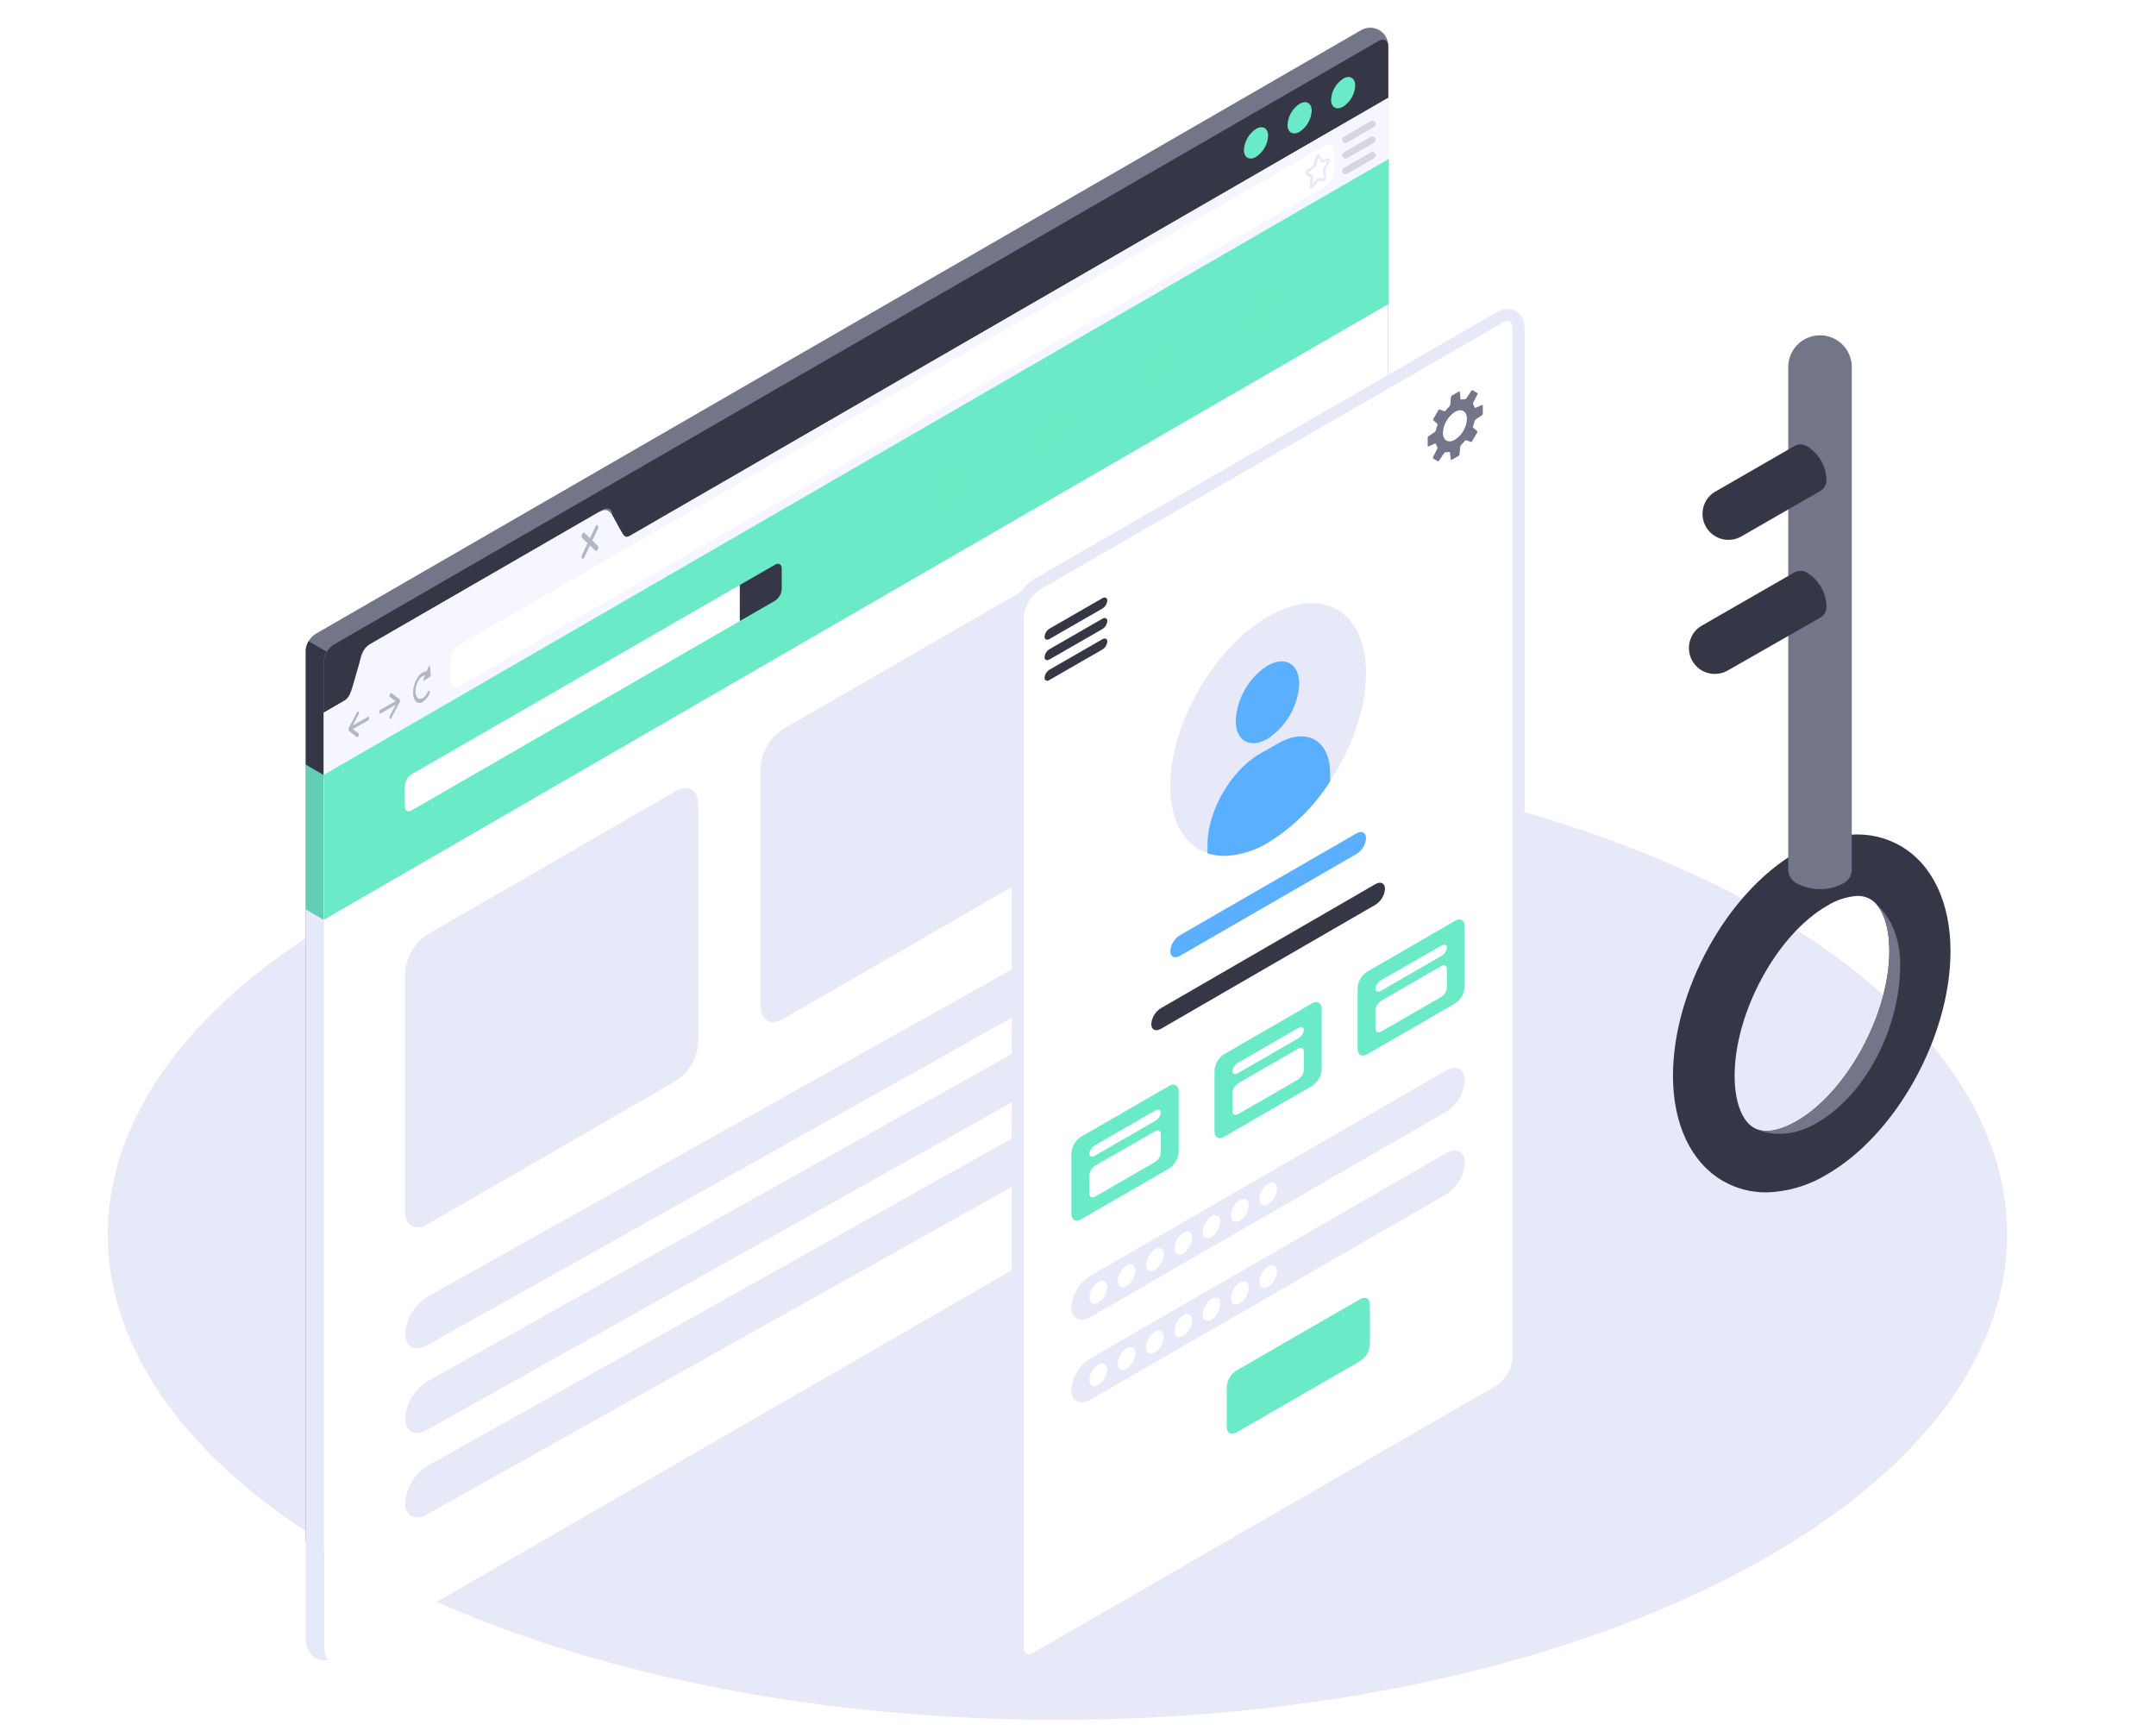 <?xml version="1.0" encoding="UTF-8"?> <svg xmlns="http://www.w3.org/2000/svg" width="210" height="168" viewBox="0 0 210 168" fill="none"> <rect width="210" height="168" fill="white"></rect> <path d="M37.592 153.659C73.717 172.113 132.287 172.113 168.408 153.659C204.529 135.205 204.533 105.267 168.408 86.833C132.283 68.399 73.717 68.379 37.592 86.833C1.467 105.287 1.471 135.209 37.592 153.659Z" fill="#E7E9F8"></path> <path d="M30.664 151.498C30.403 151.32 30.187 151.084 30.034 150.807C29.881 150.531 29.796 150.223 29.784 149.907V63.371C29.802 63.045 29.896 62.729 30.059 62.447C30.222 62.165 30.449 61.925 30.722 61.747L132.528 2.966C132.799 2.796 133.111 2.703 133.43 2.697C133.75 2.691 134.065 2.772 134.342 2.932C134.619 3.091 134.847 3.324 135.001 3.604C135.156 3.883 135.231 4.2 135.219 4.519V91.06C135.201 91.386 135.107 91.702 134.944 91.984C134.781 92.266 134.553 92.506 134.281 92.684L32.475 151.465C32.196 151.611 31.888 151.69 31.573 151.696C31.259 151.702 30.948 151.634 30.664 151.498Z" fill="#737688"></path> <path d="M32.296 161.556H32.259C32.23 161.575 32.2 161.589 32.167 161.598H32.097C32.055 161.614 32.012 161.625 31.968 161.631C31.94 161.643 31.911 161.651 31.881 161.654L31.74 161.678C31.369 161.734 30.992 161.661 30.66 161.466C30.399 161.267 30.184 161.001 30.032 160.689C29.879 160.378 29.794 160.03 29.784 159.674V74.462L31.544 75.611V160.852C31.544 161.321 31.756 161.612 32.063 161.612C32.105 161.619 32.147 161.619 32.188 161.612C32.226 161.6 32.263 161.581 32.296 161.556Z" fill="#E7E9F8"></path> <path opacity="0.81" d="M32.278 161.556H32.248C32.225 161.575 32.201 161.59 32.175 161.598H32.119C32.086 161.615 32.052 161.626 32.017 161.631C31.994 161.644 31.971 161.652 31.947 161.655L31.835 161.678C31.54 161.734 31.24 161.661 30.975 161.467C30.768 161.268 30.596 161.003 30.475 160.692C30.354 160.381 30.286 160.034 30.278 159.68V74.696L31.68 75.843V160.854C31.68 161.322 31.848 161.612 32.093 161.612C32.126 161.619 32.159 161.619 32.192 161.612C32.222 161.6 32.251 161.581 32.278 161.556Z" fill="#E7E9F8"></path> <path d="M31.54 75.479L29.779 74.462V88.565L31.54 89.591V75.479Z" fill="#6BEAC7"></path> <path opacity="0.15" d="M31.54 75.479L29.779 74.462L29.78 88.566L31.541 89.591L31.54 75.479Z" fill="#353747"></path> <path d="M31.81 63.462C31.644 63.741 31.551 64.058 31.54 64.384V75.48L29.779 74.462V63.37C29.777 63.333 29.777 63.296 29.779 63.258C29.787 63.18 29.8 63.102 29.817 63.026C29.869 62.823 29.947 62.627 30.049 62.444L31.81 63.462Z" fill="#353747"></path> <path d="M135.218 4.523V9.531L60.591 52.615C60.077 52.914 59.657 52.669 59.657 52.075V50.177C59.657 49.584 59.242 49.347 58.718 49.638L35.991 62.764C35.718 62.942 35.491 63.182 35.328 63.464C35.165 63.746 35.071 64.062 35.053 64.388V66.281C35.035 66.606 34.941 66.922 34.779 67.204C34.617 67.487 34.39 67.727 34.118 67.905L31.54 69.408V64.425C31.557 64.1 31.651 63.784 31.813 63.502C31.976 63.22 32.202 62.98 32.474 62.801L134.284 3.984C134.799 3.685 135.218 3.925 135.218 4.523Z" fill="#353747"></path> <path d="M135.223 91.065C135.204 91.389 135.109 91.705 134.946 91.986C134.783 92.268 134.556 92.507 134.284 92.684L32.474 151.465C31.959 151.76 31.54 151.519 31.54 150.921V69.409L34.118 67.922C34.633 67.623 35.472 63.08 35.991 62.781L58.337 49.879C58.856 49.58 60.077 52.935 60.591 52.636L135.218 9.532V91.065H135.223Z" fill="white"></path> <path d="M135.218 9.532V15.624L31.54 75.48V69.409L33.462 68.296C33.977 67.997 34.152 67.54 34.397 66.672L35.053 64.405C35.256 63.616 35.468 63.08 35.991 62.781L58.337 49.879C58.856 49.58 59.263 49.547 59.657 50.199L60.459 51.652C60.749 52.163 60.899 52.462 61.414 52.163L135.218 9.532Z" fill="#F5F6FF"></path> <path d="M130.825 7.663C131.477 7.289 132.004 7.592 132.004 8.344C131.982 8.753 131.864 9.152 131.659 9.506C131.454 9.861 131.168 10.163 130.825 10.387C130.177 10.761 129.65 10.458 129.65 9.706C129.672 9.297 129.79 8.899 129.994 8.545C130.198 8.19 130.483 7.888 130.825 7.663Z" fill="#6BEAC7"></path> <path d="M126.59 10.109C127.237 9.736 127.765 10.039 127.765 10.79C127.742 11.199 127.624 11.597 127.42 11.952C127.216 12.306 126.932 12.608 126.59 12.833C125.938 13.207 125.41 12.904 125.41 12.152C125.432 11.743 125.551 11.345 125.756 10.99C125.961 10.635 126.246 10.333 126.59 10.109Z" fill="#6BEAC7"></path> <path d="M122.341 12.555C122.989 12.181 123.521 12.484 123.521 13.236C123.498 13.645 123.379 14.043 123.174 14.398C122.969 14.752 122.684 15.054 122.341 15.279C121.689 15.657 121.162 15.349 121.162 14.598C121.184 14.188 121.303 13.79 121.508 13.435C121.712 13.08 121.998 12.779 122.341 12.555Z" fill="#6BEAC7"></path> <path opacity="0.5" d="M35.834 69.824L34.364 70.654L34.925 69.579C34.947 69.538 34.959 69.492 34.959 69.446C34.959 69.4 34.947 69.354 34.925 69.313C34.883 69.263 34.809 69.313 34.759 69.392L33.961 70.928C33.96 70.948 33.96 70.967 33.961 70.987C33.96 71.013 33.96 71.039 33.961 71.065C33.959 71.089 33.959 71.113 33.961 71.136C33.959 71.147 33.959 71.158 33.961 71.169L34.759 71.784C34.77 71.791 34.784 71.795 34.798 71.795C34.812 71.795 34.826 71.791 34.838 71.784C34.876 71.753 34.906 71.713 34.925 71.668C34.966 71.568 34.962 71.456 34.925 71.418L34.364 71.003L35.834 70.173C35.873 70.143 35.904 70.104 35.925 70.06C35.946 70.016 35.956 69.968 35.955 69.919C35.955 69.824 35.901 69.791 35.834 69.824Z" fill="#737688"></path> <path opacity="0.5" d="M37.063 69.118L38.533 68.287L37.972 67.872C37.923 67.835 37.918 67.722 37.972 67.623C38.026 67.523 38.089 67.469 38.139 67.507L38.936 68.121C38.946 68.129 38.955 68.139 38.961 68.15C38.965 68.172 38.965 68.195 38.961 68.217C38.965 68.243 38.965 68.269 38.961 68.296C38.961 68.296 38.961 68.296 38.961 68.316C38.954 68.336 38.946 68.356 38.936 68.374L38.139 69.894C38.121 69.931 38.094 69.963 38.06 69.986C38.048 69.997 38.032 70.004 38.016 70.004C38 70.004 37.984 69.997 37.972 69.986C37.949 69.945 37.937 69.899 37.937 69.853C37.937 69.806 37.949 69.76 37.972 69.72L38.533 68.64L37.063 69.492C36.997 69.529 36.947 69.492 36.947 69.375C36.944 69.326 36.953 69.277 36.974 69.232C36.994 69.188 37.024 69.148 37.063 69.118Z" fill="#737688"></path> <path opacity="0.5" d="M41.876 64.882C41.876 64.795 41.789 64.807 41.752 64.903L41.548 65.397C41.203 65.359 40.788 65.692 40.506 66.29C40.145 67.058 40.145 67.951 40.506 68.32C40.594 68.403 40.709 68.453 40.831 68.46C40.952 68.468 41.072 68.433 41.17 68.362C41.464 68.165 41.693 67.886 41.831 67.56C41.853 67.521 41.866 67.477 41.866 67.432C41.866 67.386 41.853 67.342 41.831 67.303C41.781 67.257 41.706 67.303 41.66 67.398C41.39 67.972 40.946 68.229 40.676 67.967C40.406 67.706 40.402 67.025 40.676 66.448C40.867 66.032 41.145 65.796 41.39 65.783L41.237 66.153C41.199 66.248 41.237 66.34 41.295 66.298L41.897 65.908C41.92 65.887 41.938 65.861 41.949 65.832C41.961 65.803 41.966 65.772 41.963 65.742L41.876 64.882Z" fill="#737688"></path> <path opacity="0.5" d="M57.693 52.641L58.229 51.503C58.26 51.449 58.277 51.388 58.277 51.326C58.277 51.264 58.26 51.203 58.229 51.15C58.166 51.092 58.063 51.15 58 51.283L57.465 52.416L56.925 51.901C56.862 51.839 56.759 51.901 56.696 52.034C56.665 52.088 56.648 52.149 56.648 52.211C56.648 52.273 56.665 52.334 56.696 52.387L57.232 52.902L56.696 54.044C56.665 54.098 56.648 54.158 56.648 54.221C56.648 54.283 56.665 54.343 56.696 54.397C56.713 54.411 56.733 54.418 56.755 54.418C56.776 54.418 56.796 54.411 56.813 54.397C56.864 54.365 56.904 54.317 56.925 54.26L57.465 53.122L58 53.641C58.016 53.654 58.036 53.662 58.056 53.662C58.077 53.662 58.097 53.654 58.112 53.641C58.164 53.608 58.205 53.561 58.229 53.504C58.26 53.451 58.277 53.39 58.277 53.328C58.277 53.266 58.26 53.205 58.229 53.151L57.693 52.641Z" fill="#737688"></path> <path d="M43.84 66.277V64.384C43.859 64.059 43.955 63.743 44.119 63.462C44.282 63.18 44.51 62.941 44.783 62.764L129.019 14.178C129.538 13.879 129.958 14.12 129.958 14.718V16.587C129.94 16.912 129.845 17.229 129.682 17.511C129.519 17.793 129.292 18.033 129.019 18.211L44.783 66.821C44.26 67.12 43.84 66.875 43.84 66.277Z" fill="white"></path> <path d="M127.736 18.331C127.714 18.335 127.691 18.335 127.669 18.331C127.626 18.309 127.59 18.273 127.569 18.229C127.548 18.184 127.542 18.134 127.553 18.086L127.645 17.301L127.263 17.027C127.235 17.007 127.213 16.981 127.199 16.95C127.184 16.92 127.178 16.886 127.179 16.853C127.18 16.796 127.192 16.739 127.217 16.688C127.241 16.636 127.277 16.59 127.321 16.554L127.869 16.139C127.887 16.122 127.9 16.1 127.906 16.076L128.151 15.271C128.165 15.212 128.196 15.158 128.239 15.116C128.282 15.074 128.337 15.046 128.396 15.034C128.433 15.033 128.47 15.042 128.501 15.061C128.533 15.081 128.559 15.108 128.575 15.142L128.795 15.615L129.293 15.424C129.328 15.409 129.367 15.406 129.404 15.414C129.442 15.422 129.475 15.442 129.501 15.47C129.533 15.52 129.551 15.578 129.551 15.638C129.551 15.698 129.533 15.756 129.501 15.806L129.086 16.554C129.081 16.576 129.081 16.598 129.086 16.62L129.181 17.297C129.187 17.352 129.18 17.408 129.161 17.461C129.143 17.513 129.112 17.561 129.073 17.6C129.051 17.627 129.023 17.647 128.991 17.66C128.959 17.673 128.925 17.678 128.89 17.675L128.396 17.613L127.919 18.252C127.896 18.278 127.867 18.298 127.836 18.311C127.804 18.325 127.77 18.332 127.736 18.331ZM127.42 16.807L127.802 17.081C127.834 17.108 127.859 17.143 127.873 17.182C127.886 17.222 127.889 17.264 127.881 17.305L127.836 17.953L128.251 17.43C128.275 17.396 128.306 17.369 128.343 17.351C128.38 17.333 128.421 17.324 128.463 17.326L128.957 17.388C128.957 17.388 128.978 17.322 128.957 17.289L128.861 16.612C128.855 16.537 128.871 16.462 128.907 16.396L129.322 15.649L128.865 15.823C128.844 15.832 128.82 15.838 128.796 15.838C128.773 15.838 128.749 15.834 128.727 15.825C128.705 15.816 128.685 15.803 128.668 15.786C128.651 15.769 128.638 15.749 128.629 15.727L128.425 15.312L128.18 16.118C128.16 16.192 128.116 16.257 128.056 16.305L127.508 16.72C127.469 16.737 127.438 16.768 127.42 16.807Z" fill="#E7E9F8"></path> <g opacity="0.5"> <path opacity="0.5" d="M131.055 13.921C130.983 13.922 130.913 13.899 130.855 13.855C130.798 13.812 130.757 13.75 130.739 13.681C130.72 13.611 130.725 13.538 130.753 13.471C130.781 13.405 130.83 13.35 130.893 13.315L133.526 11.795C133.562 11.773 133.603 11.759 133.645 11.754C133.688 11.748 133.731 11.75 133.772 11.761C133.813 11.772 133.852 11.791 133.886 11.816C133.92 11.842 133.948 11.874 133.97 11.911C133.991 11.948 134.006 11.989 134.011 12.031C134.017 12.073 134.015 12.116 134.004 12.157C133.993 12.199 133.974 12.237 133.948 12.271C133.923 12.305 133.89 12.334 133.854 12.355L131.217 13.88C131.167 13.907 131.111 13.922 131.055 13.921Z" fill="#737688"></path> <path opacity="0.5" d="M131.055 15.446C130.998 15.445 130.941 15.431 130.892 15.402C130.842 15.374 130.801 15.333 130.772 15.284C130.751 15.247 130.737 15.206 130.731 15.163C130.726 15.121 130.729 15.078 130.74 15.036C130.751 14.995 130.77 14.956 130.797 14.922C130.823 14.889 130.855 14.86 130.893 14.839L133.525 13.315C133.6 13.281 133.684 13.276 133.762 13.301C133.839 13.325 133.905 13.378 133.946 13.449C133.987 13.519 134 13.602 133.983 13.682C133.966 13.762 133.92 13.832 133.854 13.88L131.217 15.4C131.167 15.429 131.112 15.445 131.055 15.446Z" fill="#737688"></path> <path opacity="0.5" d="M131.054 16.965C130.997 16.965 130.941 16.95 130.892 16.922C130.842 16.893 130.801 16.852 130.772 16.803C130.751 16.766 130.737 16.726 130.731 16.684C130.726 16.642 130.729 16.599 130.74 16.558C130.751 16.517 130.77 16.478 130.797 16.445C130.823 16.412 130.855 16.384 130.892 16.363L133.525 14.839C133.562 14.817 133.603 14.803 133.645 14.797C133.687 14.792 133.73 14.794 133.771 14.805C133.813 14.816 133.851 14.835 133.885 14.86C133.919 14.886 133.948 14.918 133.97 14.955C133.991 14.992 134.005 15.033 134.011 15.075C134.017 15.117 134.014 15.16 134.003 15.201C133.993 15.243 133.974 15.281 133.948 15.315C133.922 15.349 133.89 15.378 133.853 15.399L131.216 16.924C131.167 16.951 131.111 16.966 131.054 16.965Z" fill="#737688"></path> </g> <path d="M32.482 161.588C31.915 161.588 31.574 161.122 31.574 160.334V75.962L135.001 16.308V100.339C134.966 101.04 134.765 101.724 134.417 102.334C134.068 102.944 133.58 103.463 132.993 103.85L33.306 161.332C33.058 161.488 32.774 161.576 32.482 161.588Z" fill="white"></path> <path d="M31.54 75.463V89.583L135.278 29.588V15.468L31.54 75.463Z" fill="#6BEAC7"></path> <path d="M39.435 76.544V78.55C39.435 78.962 39.731 79.132 40.087 78.927L72.06 60.483V56.972L40.087 75.415C39.898 75.54 39.741 75.707 39.628 75.903C39.514 76.099 39.448 76.318 39.435 76.544Z" fill="white"></path> <path d="M75.49 54.996C75.851 54.785 76.142 54.956 76.142 55.372V57.378C76.129 57.604 76.064 57.824 75.95 58.02C75.837 58.216 75.679 58.383 75.49 58.507L72.061 60.483V56.972L75.49 54.996Z" fill="#353747"></path> <g opacity="0.1"> <path opacity="0.1" d="M102.649 39.105C102.001 39.529 101.462 40.1 101.075 40.771C100.689 41.442 100.466 42.194 100.425 42.967C100.425 44.387 101.429 44.974 102.649 44.252C103.298 43.829 103.839 43.26 104.226 42.59C104.613 41.919 104.837 41.167 104.878 40.394C104.883 38.975 103.879 38.398 102.649 39.105Z" fill="#44D370"></path> <path opacity="0.1" d="M92.458 44.989C91.809 45.411 91.269 45.98 90.881 46.65C90.494 47.321 90.27 48.073 90.229 48.846C90.229 50.265 91.233 50.852 92.458 50.135C93.106 49.711 93.645 49.14 94.032 48.469C94.418 47.798 94.641 47.046 94.682 46.273C94.682 44.853 93.688 44.286 92.458 44.989Z" fill="#44D370"></path> <path opacity="0.1" d="M112.844 33.252C112.196 33.675 111.656 34.245 111.27 34.915C110.884 35.585 110.661 36.337 110.62 37.109C110.62 38.529 111.624 39.116 112.844 38.393C113.493 37.971 114.034 37.402 114.421 36.732C114.809 36.061 115.032 35.309 115.073 34.536C115.073 33.092 114.079 32.515 112.844 33.252Z" fill="#44D370"></path> <path opacity="0.1" d="M123.045 27.332C122.396 27.755 121.856 28.324 121.469 28.994C121.081 29.665 120.858 30.417 120.816 31.19C120.816 32.609 121.82 33.196 123.045 32.474C123.695 32.052 124.235 31.482 124.622 30.812C125.009 30.142 125.233 29.39 125.274 28.617C125.274 27.197 124.275 26.62 123.045 27.332Z" fill="#44D370"></path> </g> <path d="M41.629 91.009L65.83 77.044C67.03 76.352 68.004 76.914 68.004 78.298V101.517C67.963 102.271 67.745 103.004 67.367 103.657C66.989 104.311 66.463 104.867 65.83 105.279L41.629 119.238C40.429 119.93 39.455 119.369 39.455 117.984V94.771C39.496 94.017 39.715 93.284 40.092 92.63C40.47 91.977 40.996 91.421 41.629 91.009Z" fill="#E7E9F8"></path> <path d="M76.267 71.011L126.969 41.778C128.169 41.081 129.143 41.643 129.143 43.032V66.246C129.102 66.999 128.883 67.733 128.506 68.386C128.128 69.04 127.602 69.595 126.969 70.008L76.267 99.24C75.067 99.933 74.093 99.371 74.093 97.987V74.773C74.135 74.019 74.353 73.286 74.73 72.632C75.108 71.979 75.634 71.424 76.267 71.011Z" fill="#E7E9F8"></path> <path d="M41.629 126.296L109.182 88.459C110.387 87.767 111.361 88.259 111.361 89.558C111.308 90.287 111.083 90.994 110.705 91.62C110.328 92.247 109.808 92.776 109.188 93.164L41.629 131.001C40.429 131.694 39.456 131.202 39.456 129.903C39.509 129.173 39.734 128.467 40.112 127.84C40.489 127.214 41.009 126.685 41.629 126.296Z" fill="#E7E9F8"></path> <path d="M41.629 134.533L109.182 96.696C110.387 96.004 111.361 96.496 111.361 97.795C111.308 98.524 111.083 99.231 110.705 99.857C110.328 100.484 109.808 101.013 109.188 101.401L41.629 139.238C40.429 139.93 39.456 139.439 39.456 138.14C39.509 137.41 39.734 136.704 40.112 136.077C40.489 135.451 41.009 134.922 41.629 134.533Z" fill="#E7E9F8"></path> <path d="M41.629 142.765L109.182 104.927C110.387 104.235 111.361 104.727 111.361 106.026C111.308 106.755 111.083 107.462 110.705 108.088C110.328 108.715 109.808 109.244 109.188 109.632L41.629 147.469C40.429 148.162 39.456 147.67 39.456 146.371C39.509 145.642 39.734 144.935 40.112 144.309C40.489 143.682 41.009 143.153 41.629 142.765Z" fill="#E7E9F8"></path> <path d="M99.13 60.139V160.372C99.13 161.555 99.962 162.035 100.987 161.443L146.054 135.444C146.595 135.092 147.044 134.618 147.367 134.059C147.69 133.501 147.876 132.874 147.911 132.231V31.998C147.911 30.815 147.079 30.335 146.054 30.927L100.987 56.925C100.447 57.277 99.996 57.752 99.674 58.31C99.351 58.869 99.165 59.495 99.13 60.139Z" fill="white" stroke="#E7E9F8" stroke-width="1.17" stroke-miterlimit="10"></path> <path d="M101.742 62.003C101.757 61.844 101.808 61.691 101.892 61.556C101.976 61.42 102.091 61.307 102.227 61.223L107.373 58.262C107.639 58.108 107.854 58.211 107.854 58.489C107.84 58.648 107.789 58.801 107.706 58.936C107.623 59.072 107.509 59.186 107.373 59.269L102.227 62.23C101.961 62.385 101.742 62.282 101.742 62.003Z" fill="#353747"></path> <path d="M101.742 64.001C101.756 63.842 101.808 63.689 101.892 63.553C101.976 63.418 102.091 63.304 102.227 63.221L107.373 60.26C107.639 60.105 107.854 60.208 107.854 60.483C107.841 60.642 107.79 60.796 107.707 60.932C107.624 61.068 107.509 61.183 107.373 61.267L102.227 64.224C101.961 64.378 101.742 64.279 101.742 64.001Z" fill="#353747"></path> <path d="M101.742 65.998C101.756 65.839 101.808 65.686 101.892 65.55C101.976 65.415 102.091 65.301 102.227 65.218L107.373 62.257C107.639 62.102 107.854 62.201 107.854 62.479C107.841 62.638 107.79 62.791 107.707 62.927C107.624 63.062 107.509 63.176 107.373 63.259L102.227 66.22C101.961 66.392 101.742 66.276 101.742 65.998Z" fill="#353747"></path> <path d="M144.429 40.294V39.492C144.429 39.483 144.427 39.473 144.422 39.464C144.418 39.456 144.411 39.449 144.403 39.443C144.395 39.438 144.385 39.435 144.375 39.435C144.366 39.434 144.356 39.437 144.347 39.441L143.73 39.72C143.72 39.724 143.709 39.727 143.698 39.727C143.688 39.727 143.677 39.725 143.667 39.721C143.657 39.716 143.648 39.709 143.641 39.701C143.634 39.693 143.629 39.683 143.627 39.672C143.594 39.566 143.548 39.463 143.49 39.368C143.478 39.345 143.472 39.319 143.472 39.293C143.472 39.267 143.478 39.241 143.49 39.218L143.918 38.387C143.929 38.366 143.931 38.341 143.924 38.319C143.916 38.297 143.901 38.278 143.88 38.267L143.451 38.01C143.431 37.999 143.407 37.997 143.385 38.002C143.363 38.008 143.344 38.021 143.331 38.04L142.816 38.811C142.801 38.832 142.781 38.848 142.758 38.86C142.734 38.871 142.709 38.876 142.683 38.875C142.571 38.874 142.459 38.886 142.349 38.91C142.338 38.913 142.327 38.914 142.316 38.912C142.305 38.91 142.295 38.906 142.286 38.9C142.277 38.894 142.269 38.886 142.264 38.876C142.258 38.867 142.255 38.856 142.254 38.845L142.186 38.173C142.186 38.125 142.143 38.104 142.104 38.13L141.409 38.528C141.387 38.543 141.369 38.562 141.355 38.584C141.341 38.606 141.332 38.631 141.328 38.657L141.259 39.428C141.25 39.483 141.225 39.534 141.186 39.574C141.047 39.707 140.918 39.85 140.8 40.002C140.784 40.022 140.762 40.035 140.738 40.042C140.713 40.049 140.687 40.049 140.663 40.041L140.234 39.887C140.211 39.879 140.187 39.88 140.164 39.889C140.141 39.897 140.122 39.913 140.11 39.934L139.6 40.817C139.589 40.838 139.586 40.861 139.59 40.884C139.593 40.907 139.604 40.929 139.621 40.945L139.981 41.254C139.999 41.271 140.011 41.293 140.017 41.318C140.024 41.342 140.023 41.367 140.016 41.391C139.95 41.567 139.895 41.747 139.853 41.931C139.838 41.983 139.808 42.029 139.767 42.064L139.132 42.492C139.111 42.508 139.093 42.529 139.081 42.553C139.068 42.577 139.061 42.602 139.059 42.629V43.426C139.057 43.437 139.058 43.447 139.062 43.457C139.066 43.467 139.073 43.475 139.082 43.48C139.091 43.486 139.101 43.489 139.112 43.488C139.122 43.488 139.132 43.484 139.141 43.478L139.758 43.199C139.768 43.195 139.779 43.193 139.79 43.194C139.801 43.194 139.812 43.197 139.821 43.202C139.831 43.207 139.84 43.214 139.846 43.222C139.853 43.23 139.858 43.24 139.861 43.251C139.894 43.358 139.94 43.46 139.998 43.555C140.01 43.578 140.016 43.604 140.016 43.63C140.016 43.656 140.01 43.682 139.998 43.705L139.57 44.532C139.56 44.554 139.558 44.578 139.565 44.601C139.573 44.624 139.588 44.644 139.608 44.656L140.037 44.913C140.057 44.924 140.081 44.926 140.103 44.921C140.125 44.915 140.144 44.902 140.157 44.883L140.672 44.112C140.687 44.091 140.707 44.075 140.73 44.063C140.753 44.052 140.779 44.047 140.805 44.048C140.917 44.049 141.029 44.037 141.139 44.013C141.15 44.01 141.161 44.009 141.172 44.011C141.183 44.013 141.193 44.017 141.202 44.023C141.211 44.029 141.219 44.037 141.224 44.047C141.23 44.056 141.233 44.067 141.234 44.078L141.302 44.751C141.302 44.798 141.341 44.819 141.384 44.793L142.079 44.395C142.1 44.379 142.119 44.36 142.133 44.337C142.147 44.314 142.156 44.288 142.16 44.262L142.229 43.491C142.237 43.437 142.263 43.387 142.302 43.349C142.441 43.216 142.57 43.073 142.688 42.921C142.704 42.901 142.726 42.888 142.75 42.881C142.775 42.874 142.801 42.874 142.825 42.882L143.254 43.036C143.277 43.044 143.301 43.043 143.324 43.034C143.347 43.026 143.366 43.01 143.378 42.989L143.888 42.106C143.899 42.085 143.903 42.06 143.898 42.036C143.893 42.012 143.881 41.99 143.863 41.974L143.507 41.669C143.489 41.652 143.477 41.63 143.47 41.606C143.464 41.581 143.465 41.556 143.472 41.532C143.538 41.356 143.593 41.176 143.635 40.992C143.647 40.939 143.678 40.892 143.721 40.859L144.356 40.431C144.377 40.414 144.394 40.393 144.406 40.37C144.419 40.346 144.427 40.32 144.429 40.294ZM141.714 42.822C141.066 43.199 140.543 42.895 140.543 42.149C140.563 41.742 140.68 41.346 140.883 40.993C141.087 40.639 141.372 40.34 141.714 40.118C142.362 39.745 142.885 40.05 142.885 40.795C142.864 41.202 142.747 41.597 142.544 41.95C142.34 42.302 142.056 42.601 141.714 42.822Z" fill="#737688"></path> <path d="M123.521 60.048C128.787 57.01 133.055 59.474 133.055 65.551C133.055 71.627 128.787 79.011 123.521 82.049C118.254 85.087 113.987 82.623 113.987 76.551C113.987 70.479 118.254 63.087 123.521 60.048Z" fill="#E7E9F8"></path> <path d="M123.456 64.831C125.172 63.846 126.549 64.643 126.549 66.614C126.49 67.686 126.179 68.728 125.642 69.657C125.105 70.586 124.356 71.376 123.456 71.962C121.741 72.948 120.36 72.151 120.36 70.18C120.419 69.108 120.73 68.065 121.268 67.135C121.806 66.206 122.556 65.417 123.456 64.831Z" fill="#5AB0FF"></path> <path d="M129.559 75.339C129.559 72.103 127.282 70.788 124.477 72.408L122.697 73.419C119.892 75.039 117.615 78.99 117.615 82.217V83.104C118.144 83.273 118.697 83.358 119.253 83.357C120.758 83.305 122.223 82.862 123.503 82.071C125.953 80.567 128.025 78.522 129.559 76.093V75.339Z" fill="#5AB0FF"></path> <path d="M114.918 91.088L132.133 81.159C132.643 80.864 133.059 81.073 133.059 81.631C133.036 81.942 132.94 82.243 132.779 82.51C132.618 82.777 132.397 83.003 132.133 83.169L114.922 93.098C114.407 93.398 113.991 93.184 113.991 92.631C114.013 92.319 114.109 92.017 114.27 91.749C114.431 91.481 114.653 91.254 114.918 91.088Z" fill="#5AB0FF"></path> <path d="M113.069 98.193L133.972 86.104C134.487 85.808 134.903 86.018 134.903 86.575C134.88 86.887 134.783 87.188 134.622 87.456C134.46 87.723 134.238 87.948 133.972 88.114L113.069 100.203C112.554 100.498 112.138 100.288 112.138 99.731C112.161 99.42 112.258 99.118 112.42 98.851C112.581 98.584 112.804 98.358 113.069 98.193Z" fill="#353747"></path> <path d="M134.53 95.848L140.384 92.471C140.693 92.295 140.941 92.377 140.941 92.655C140.918 92.826 140.856 92.989 140.759 93.132C140.662 93.275 140.534 93.393 140.384 93.478L134.53 96.855C134.225 97.031 133.972 96.949 133.972 96.675C133.996 96.504 134.058 96.34 134.155 96.197C134.251 96.053 134.38 95.934 134.53 95.848Z" fill="#737688"></path> <path d="M105.285 110.714L113.884 105.756C114.394 105.46 114.81 105.7 114.81 106.292V112.188C114.793 112.51 114.699 112.823 114.539 113.102C114.378 113.381 114.153 113.619 113.884 113.795L105.285 118.753C104.774 119.049 104.358 118.809 104.358 118.218V112.321C104.376 112 104.469 111.687 104.63 111.407C104.791 111.128 105.015 110.891 105.285 110.714Z" fill="#6BEAC7"></path> <path d="M106.658 111.537L112.512 108.16C112.821 107.984 113.069 108.066 113.069 108.34C113.047 108.512 112.985 108.676 112.888 108.819C112.791 108.963 112.662 109.082 112.512 109.167L106.658 112.544C106.349 112.72 106.1 112.638 106.1 112.364C106.123 112.192 106.185 112.028 106.282 111.885C106.378 111.741 106.507 111.622 106.658 111.537Z" fill="white"></path> <path d="M106.1 114.51V116.224C106.1 116.58 106.349 116.721 106.658 116.546L112.512 113.169C112.674 113.063 112.809 112.921 112.906 112.754C113.003 112.586 113.059 112.398 113.069 112.205V110.491C113.069 110.135 112.821 109.994 112.512 110.169L106.658 113.529C106.494 113.637 106.357 113.782 106.261 113.952C106.164 114.123 106.109 114.314 106.1 114.51Z" fill="white"></path> <path d="M119.224 102.675L127.801 97.717C128.316 97.422 128.732 97.662 128.732 98.253V104.15C128.715 104.472 128.621 104.785 128.459 105.065C128.298 105.344 128.072 105.581 127.801 105.757L119.224 110.715C118.709 111.01 118.297 110.77 118.297 110.179V104.282C118.314 103.961 118.407 103.647 118.568 103.368C118.729 103.089 118.953 102.851 119.224 102.675Z" fill="#6BEAC7"></path> <path d="M120.596 103.498L126.45 100.121C126.755 99.945 127.004 100.026 127.004 100.301C126.981 100.472 126.919 100.635 126.823 100.779C126.727 100.922 126.6 101.041 126.45 101.128L120.596 104.505C120.287 104.68 120.039 104.599 120.039 104.32C120.062 104.15 120.124 103.986 120.221 103.844C120.318 103.701 120.446 103.583 120.596 103.498Z" fill="white"></path> <path d="M120.039 106.471V108.185C120.039 108.541 120.287 108.682 120.596 108.507L126.45 105.13C126.611 105.023 126.745 104.881 126.841 104.713C126.937 104.546 126.993 104.358 127.004 104.166V102.451C127.004 102.096 126.751 101.954 126.446 102.13L120.592 105.507C120.43 105.613 120.296 105.755 120.2 105.923C120.104 106.09 120.049 106.278 120.039 106.471Z" fill="white"></path> <path d="M133.162 94.636L141.74 89.674C142.25 89.378 142.666 89.618 142.666 90.21V96.111C142.648 96.432 142.555 96.745 142.394 97.024C142.234 97.303 142.009 97.541 141.74 97.718L133.162 102.676C132.647 102.971 132.231 102.731 132.231 102.14V96.243C132.249 95.921 132.342 95.608 132.504 95.329C132.666 95.049 132.891 94.812 133.162 94.636Z" fill="#6BEAC7"></path> <path d="M134.53 95.459L140.384 92.104C140.693 91.924 140.941 92.005 140.941 92.284C140.919 92.455 140.857 92.618 140.76 92.761C140.664 92.904 140.535 93.022 140.384 93.106L134.53 96.483C134.225 96.663 133.972 96.582 133.972 96.303C133.992 96.129 134.053 95.961 134.15 95.814C134.247 95.668 134.377 95.546 134.53 95.459Z" fill="white"></path> <path d="M133.972 98.433V100.147C133.972 100.498 134.225 100.644 134.53 100.468L140.384 97.087C140.546 96.982 140.682 96.84 140.779 96.672C140.876 96.504 140.931 96.316 140.941 96.123V94.409C140.941 94.053 140.693 93.908 140.384 94.088L134.53 97.464C134.367 97.571 134.232 97.714 134.135 97.882C134.038 98.05 133.982 98.239 133.972 98.433Z" fill="white"></path> <path d="M106.215 124.242L140.826 104.277C141.855 103.686 142.683 104.106 142.683 105.216C142.638 105.839 142.447 106.443 142.124 106.979C141.801 107.514 141.357 107.966 140.826 108.297L106.215 128.262C105.19 128.853 104.358 128.433 104.358 127.324C104.404 126.7 104.596 126.097 104.919 125.562C105.241 125.026 105.686 124.574 106.215 124.242Z" fill="#E7E9F8"></path> <path d="M106.215 132.286L140.826 112.321C141.855 111.729 142.683 112.149 142.683 113.259C142.638 113.883 142.447 114.487 142.124 115.022C141.801 115.557 141.357 116.009 140.826 116.34L106.215 136.31C105.19 136.901 104.358 136.481 104.358 135.367C104.404 134.744 104.596 134.14 104.919 133.605C105.241 133.07 105.686 132.618 106.215 132.286Z" fill="#E7E9F8"></path> <path d="M120.419 133.486L132.497 126.518C133.011 126.222 133.427 126.462 133.427 127.053V130.94C133.41 131.262 133.316 131.576 133.155 131.855C132.993 132.134 132.768 132.371 132.497 132.547L120.419 139.515C119.905 139.811 119.489 139.571 119.489 138.979V135.093C119.506 134.77 119.6 134.457 119.761 134.178C119.923 133.898 120.149 133.661 120.419 133.486Z" fill="#6BEAC7"></path> <path d="M106.971 124.839C106.719 125.005 106.511 125.229 106.362 125.491C106.213 125.753 106.128 126.046 106.113 126.347C106.113 126.9 106.503 127.127 106.971 126.848C107.222 126.682 107.43 126.458 107.579 126.196C107.728 125.934 107.814 125.641 107.828 125.34C107.841 124.787 107.451 124.56 106.971 124.839Z" fill="white"></path> <path d="M109.732 123.245C109.481 123.411 109.272 123.634 109.123 123.896C108.974 124.158 108.889 124.452 108.875 124.753C108.875 125.306 109.261 125.533 109.732 125.255C109.983 125.088 110.192 124.864 110.341 124.602C110.49 124.34 110.575 124.047 110.59 123.746C110.603 123.193 110.213 122.958 109.732 123.245Z" fill="white"></path> <path d="M112.49 121.672C112.239 121.839 112.03 122.062 111.881 122.324C111.732 122.586 111.647 122.879 111.632 123.18C111.632 123.733 112.023 123.96 112.49 123.682C112.741 123.515 112.95 123.292 113.099 123.03C113.248 122.768 113.333 122.474 113.348 122.173C113.361 121.599 112.97 121.372 112.49 121.672Z" fill="white"></path> <path d="M115.252 120.056C115.001 120.222 114.792 120.446 114.643 120.708C114.494 120.97 114.409 121.263 114.395 121.564C114.395 122.117 114.785 122.344 115.252 122.066C115.503 121.899 115.712 121.676 115.861 121.414C116.01 121.152 116.095 120.858 116.11 120.557C116.123 120.004 115.733 119.777 115.252 120.056Z" fill="white"></path> <path d="M118.01 118.461C117.758 118.628 117.55 118.851 117.401 119.113C117.252 119.375 117.167 119.669 117.152 119.97C117.152 120.523 117.542 120.75 118.01 120.471C118.261 120.304 118.469 120.081 118.618 119.819C118.767 119.557 118.853 119.264 118.867 118.963C118.88 118.41 118.49 118.183 118.01 118.461Z" fill="white"></path> <path d="M120.767 116.867C120.516 117.034 120.308 117.257 120.159 117.519C120.01 117.781 119.924 118.075 119.91 118.376C119.91 118.929 120.3 119.156 120.767 118.877C121.019 118.711 121.228 118.488 121.377 118.225C121.526 117.963 121.611 117.67 121.625 117.369C121.638 116.816 121.252 116.589 120.767 116.867Z" fill="white"></path> <path d="M123.529 115.272C123.278 115.439 123.069 115.663 122.92 115.925C122.771 116.187 122.686 116.48 122.671 116.781C122.671 117.334 123.062 117.561 123.529 117.282C123.78 117.116 123.989 116.892 124.138 116.63C124.287 116.368 124.372 116.075 124.387 115.774C124.413 115.242 124.009 114.994 123.529 115.272Z" fill="white"></path> <path d="M106.971 132.886C106.72 133.053 106.512 133.277 106.363 133.539C106.214 133.8 106.128 134.093 106.113 134.394C106.113 134.951 106.503 135.174 106.971 134.896C107.222 134.73 107.43 134.507 107.579 134.246C107.728 133.985 107.814 133.692 107.828 133.392C107.841 132.834 107.451 132.612 106.971 132.886Z" fill="white"></path> <path d="M109.732 131.292C109.481 131.458 109.272 131.682 109.123 131.944C108.974 132.206 108.889 132.499 108.875 132.8C108.875 133.357 109.261 133.58 109.732 133.302C109.983 133.136 110.192 132.913 110.341 132.652C110.49 132.391 110.575 132.098 110.59 131.798C110.603 131.24 110.213 131.018 109.732 131.292Z" fill="white"></path> <path d="M112.49 129.698C112.239 129.865 112.031 130.089 111.882 130.351C111.733 130.613 111.648 130.906 111.632 131.207C111.632 131.764 112.023 131.987 112.49 131.708C112.741 131.542 112.95 131.32 113.099 131.058C113.248 130.797 113.333 130.504 113.348 130.204C113.361 129.647 112.97 129.42 112.49 129.698Z" fill="white"></path> <path d="M115.252 128.099C115.001 128.266 114.793 128.489 114.644 128.751C114.495 129.013 114.409 129.306 114.395 129.607C114.395 130.164 114.785 130.387 115.252 130.109C115.503 129.943 115.712 129.72 115.861 129.459C116.01 129.198 116.095 128.905 116.11 128.605C116.123 128.052 115.733 127.825 115.252 128.099Z" fill="white"></path> <path d="M118.01 126.51C117.758 126.677 117.55 126.9 117.401 127.162C117.252 127.424 117.167 127.718 117.152 128.018C117.152 128.576 117.542 128.798 118.01 128.52C118.261 128.354 118.469 128.131 118.618 127.87C118.767 127.609 118.853 127.316 118.867 127.016C118.88 126.459 118.49 126.232 118.01 126.51Z" fill="white"></path> <path d="M120.767 124.916C120.516 125.082 120.308 125.306 120.159 125.568C120.01 125.83 119.924 126.123 119.91 126.424C119.91 126.981 120.3 127.204 120.767 126.925C121.02 126.76 121.229 126.537 121.378 126.274C121.527 126.012 121.612 125.718 121.625 125.417C121.638 124.864 121.252 124.637 120.767 124.916Z" fill="white"></path> <path d="M123.529 123.321C123.278 123.488 123.069 123.711 122.92 123.973C122.771 124.235 122.686 124.529 122.671 124.829C122.671 125.387 123.062 125.609 123.529 125.331C123.781 125.164 123.989 124.941 124.138 124.679C124.287 124.417 124.372 124.123 124.387 123.822C124.413 123.27 124.009 123.043 123.529 123.321Z" fill="white"></path> <path d="M172.04 116.128C170.558 116.138 169.1 115.754 167.816 115.014C164.723 113.227 162.952 109.499 162.952 104.772C162.952 96.467 168.236 86.915 174.961 83.024C178.593 80.929 182.2 80.702 185.121 82.386C188.209 84.168 189.984 87.901 189.984 92.623C189.984 100.928 184.701 110.484 177.954 114.375C176.17 115.466 174.131 116.07 172.04 116.128ZM180.901 87.254C179.857 87.328 178.847 87.659 177.963 88.218C173.074 91.025 168.956 98.614 168.956 104.772C168.956 107.266 169.656 109.16 170.826 109.833C172.16 110.604 174.017 109.764 174.999 109.194C179.902 106.37 184.036 98.781 184.036 92.623C184.036 90.129 183.337 88.24 182.166 87.562C181.78 87.347 181.343 87.24 180.901 87.254Z" fill="#353747"></path> <path d="M185.087 93.952C185.087 89.285 182.145 87.562 182.145 87.562C183.316 88.239 184.015 90.133 184.015 92.623C184.015 98.781 179.88 106.37 174.978 109.194C173.996 109.764 172.143 110.604 170.805 109.833C170.805 109.833 173.288 111.375 176.719 109.503C181.686 106.799 185.087 100.109 185.087 93.952Z" fill="#737688"></path> <path d="M180.369 35.634C180.34 34.834 180.001 34.076 179.423 33.521C178.846 32.965 178.076 32.655 177.275 32.655C176.474 32.655 175.704 32.965 175.127 33.521C174.55 34.076 174.21 34.834 174.181 35.634V84.79C174.203 85.066 174.298 85.33 174.458 85.556C174.617 85.782 174.834 85.962 175.086 86.076C175.764 86.418 176.513 86.596 177.273 86.596C178.033 86.596 178.782 86.418 179.46 86.076C179.713 85.963 179.931 85.784 180.091 85.557C180.251 85.331 180.347 85.066 180.369 84.79V35.642V35.634Z" fill="#737688"></path> <path d="M177.899 46.621C177.865 46.001 177.685 45.398 177.375 44.861C177.064 44.323 176.631 43.866 176.11 43.527C175.927 43.393 175.71 43.311 175.483 43.291C175.256 43.272 175.028 43.315 174.824 43.416L167.198 47.808L167.014 47.915C166.986 47.927 166.96 47.943 166.937 47.962C166.807 48.05 166.685 48.149 166.572 48.258C166.142 48.687 165.88 49.255 165.835 49.86C165.79 50.465 165.964 51.066 166.325 51.554C166.687 52.041 167.212 52.383 167.804 52.516C168.397 52.648 169.017 52.564 169.553 52.278L169.699 52.192L177.38 47.774C177.561 47.645 177.704 47.47 177.795 47.267C177.886 47.065 177.922 46.842 177.899 46.621Z" fill="#353747"></path> <path d="M177.899 58.928C177.865 58.308 177.685 57.706 177.374 57.169C177.063 56.633 176.63 56.176 176.111 55.838C175.928 55.702 175.711 55.619 175.484 55.599C175.257 55.578 175.028 55.621 174.824 55.722L165.878 60.864L165.693 60.972C165.665 60.984 165.639 61 165.616 61.019C165.485 61.105 165.363 61.204 165.251 61.314C164.972 61.592 164.761 61.931 164.636 62.305C164.51 62.678 164.474 63.076 164.529 63.466C164.584 63.856 164.729 64.228 164.952 64.552C165.176 64.876 165.472 65.144 165.818 65.334C166.19 65.531 166.605 65.635 167.027 65.634C167.447 65.636 167.862 65.533 168.232 65.334C168.284 65.308 168.331 65.274 168.378 65.248L177.384 60.106C177.569 59.974 177.714 59.795 177.804 59.588C177.895 59.38 177.928 59.152 177.899 58.928Z" fill="#353747"></path> </svg> 